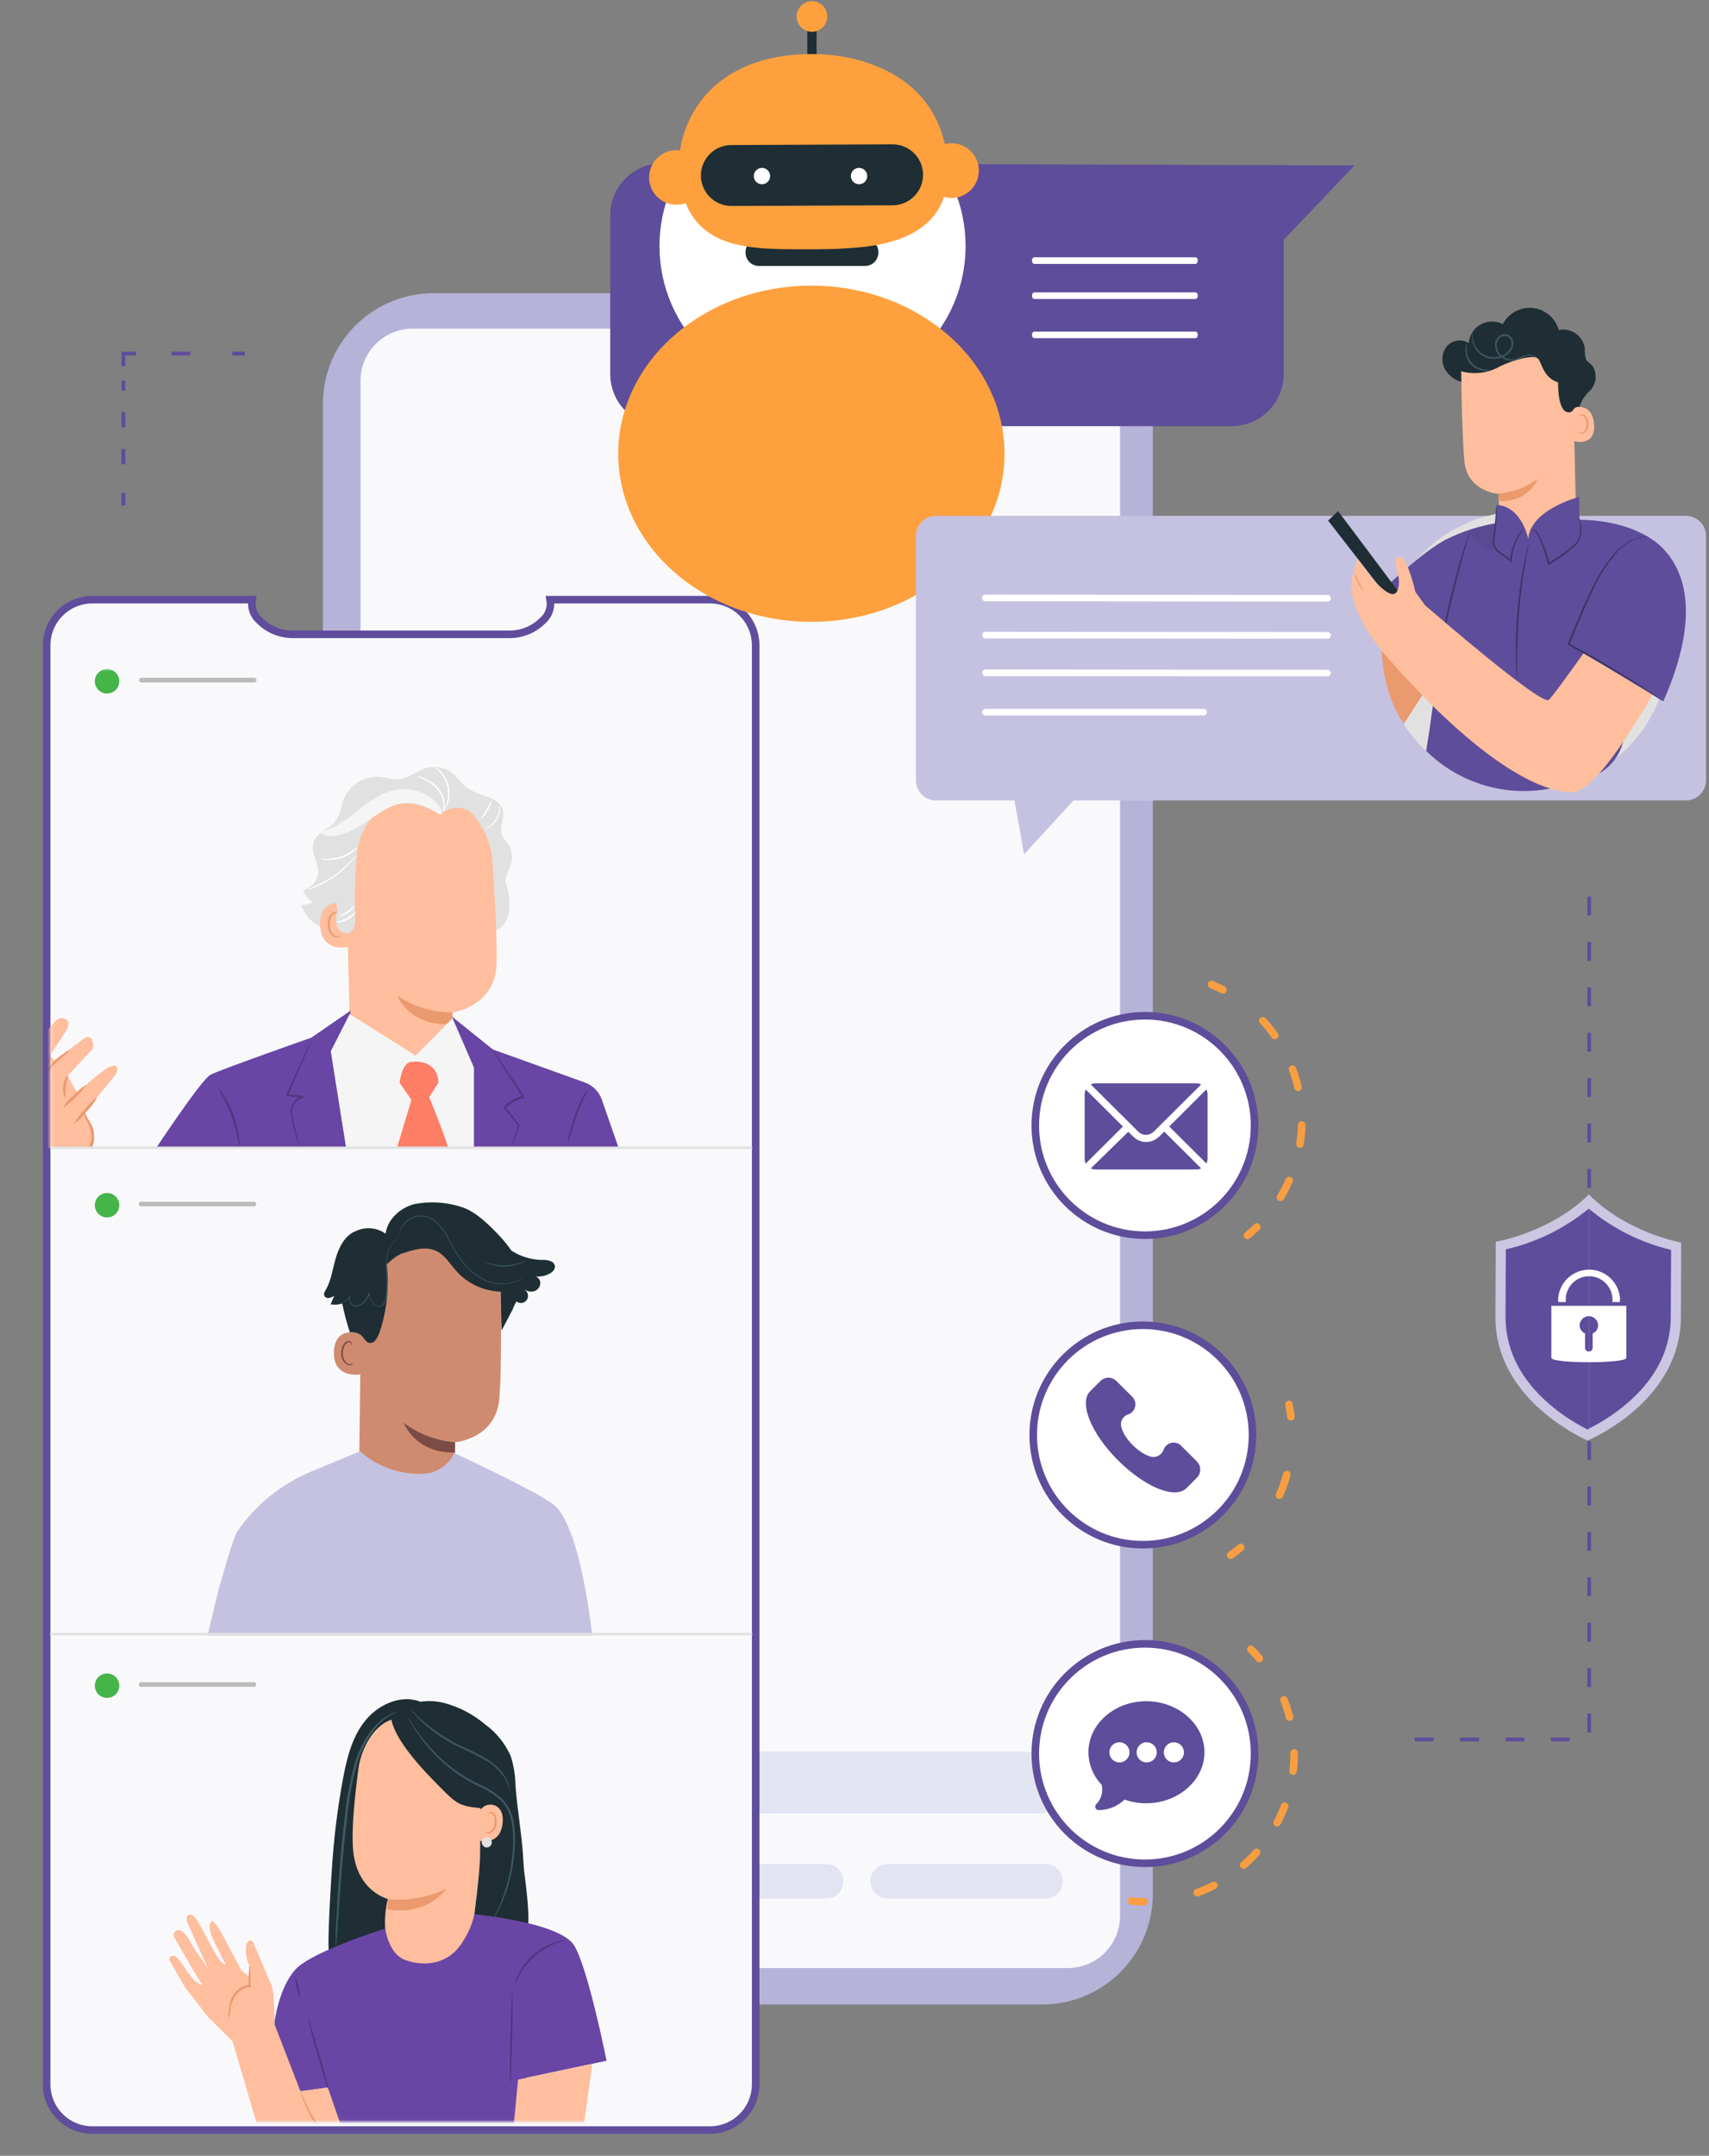 <svg width="452" height="570" viewBox="0 0 452 570" fill="none" xmlns="http://www.w3.org/2000/svg">
<rect x="0" y="0" width="452" height="570" fill="#808080" stroke="none"/>
<g clip-path="url(#clip0)">
<path d="M275.639 77.529H114.668C98.506 77.529 85.404 90.637 85.404 106.807V500.72C85.404 516.891 98.506 529.999 114.668 529.999H275.639C291.801 529.999 304.903 516.891 304.903 500.72V106.807C304.903 90.637 291.801 77.529 275.639 77.529Z" fill="#B6B3D9"/>
<path d="M153.589 86.897H109.153C107.342 86.895 105.548 87.251 103.874 87.943C102.199 88.636 100.678 89.651 99.397 90.932C98.115 92.213 97.098 93.735 96.405 95.409C95.711 97.083 95.354 98.878 95.354 100.69V506.557C95.354 510.219 96.808 513.731 99.396 516.32C101.984 518.909 105.494 520.364 109.153 520.364H282.433C286.092 520.364 289.602 518.909 292.19 516.32C294.778 513.731 296.232 510.219 296.232 506.557V100.69C296.232 98.878 295.875 97.083 295.181 95.409C294.488 93.735 293.471 92.213 292.19 90.932C290.908 89.651 289.387 88.636 287.712 87.943C286.038 87.251 284.244 86.895 282.433 86.897H153.589Z" fill="#F9F9FC"/>
<path d="M274.84 463.139H116.226C112.71 463.139 109.859 465.991 109.859 469.509V473.107C109.859 476.625 112.71 479.477 116.226 479.477H274.84C278.357 479.477 281.207 476.625 281.207 473.107V469.509C281.207 465.991 278.357 463.139 274.84 463.139Z" fill="#E3E4F2"/>
<path d="M218.59 492.871H114.295C111.845 492.871 109.859 494.858 109.859 497.309V497.535C109.859 499.986 111.845 501.973 114.295 501.973H218.59C221.04 501.973 223.026 499.986 223.026 497.535V497.309C223.026 494.858 221.04 492.871 218.59 492.871Z" fill="#E3E4F2"/>
<path d="M276.638 492.871H234.654C232.204 492.871 230.219 494.858 230.219 497.309V497.535C230.219 499.986 232.204 501.973 234.654 501.973H276.638C279.088 501.973 281.074 499.986 281.074 497.535V497.309C281.074 494.858 279.088 492.871 276.638 492.871Z" fill="#E3E4F2"/>
<path d="M187.754 158.555H145.504C145.685 159.568 145.599 160.61 145.256 161.58C144.913 162.55 144.323 163.413 143.546 164.086C142.38 165.256 140.992 166.18 139.464 166.805C137.936 167.43 136.299 167.742 134.648 167.724H77.545C75.895 167.742 74.257 167.43 72.729 166.805C71.201 166.18 69.813 165.256 68.647 164.086C67.87 163.413 67.28 162.55 66.937 161.58C66.594 160.61 66.508 159.568 66.689 158.555H24.439C22.849 158.554 21.275 158.865 19.806 159.473C18.337 160.08 17.002 160.971 15.878 162.095C14.753 163.219 13.861 164.553 13.253 166.022C12.644 167.491 12.331 169.066 12.331 170.656V551.109C12.334 554.319 13.611 557.397 15.882 559.666C18.152 561.935 21.23 563.21 24.439 563.21H187.754C190.963 563.21 194.041 561.935 196.311 559.666C198.582 557.397 199.859 554.319 199.862 551.109V170.656C199.862 169.066 199.549 167.491 198.94 166.022C198.332 164.553 197.44 163.219 196.315 162.095C195.191 160.971 193.856 160.08 192.387 159.473C190.918 158.865 189.344 158.554 187.754 158.555Z" fill="#F9F9FC"/>
<path d="M187.754 158.555H145.504C145.685 159.568 145.599 160.61 145.256 161.58C144.913 162.55 144.323 163.413 143.546 164.086C142.38 165.256 140.992 166.18 139.464 166.805C137.936 167.43 136.299 167.742 134.648 167.724H77.545C75.895 167.742 74.257 167.43 72.729 166.805C71.201 166.18 69.813 165.256 68.647 164.086C67.87 163.413 67.28 162.55 66.937 161.58C66.594 160.61 66.508 159.568 66.689 158.555H24.439C22.849 158.554 21.275 158.865 19.806 159.473C18.337 160.08 17.002 160.971 15.878 162.095C14.753 163.219 13.861 164.553 13.253 166.022C12.644 167.491 12.331 169.066 12.331 170.656V551.109C12.334 554.319 13.611 557.397 15.882 559.666C18.152 561.935 21.23 563.21 24.439 563.21H187.754C190.963 563.21 194.041 561.935 196.311 559.666C198.582 557.397 199.859 554.319 199.862 551.109V170.656C199.862 169.066 199.549 167.491 198.94 166.022C198.332 164.553 197.44 163.219 196.315 162.095C195.191 160.971 193.856 160.08 192.387 159.473C190.918 158.865 189.344 158.554 187.754 158.555Z" stroke="#604D9B" stroke-width="2" stroke-miterlimit="10"/>
<path d="M161.394 56.885V98.918C161.398 102.568 162.849 106.068 165.428 108.649C168.008 111.23 171.506 112.681 175.154 112.685H325.736C329.386 112.685 332.887 111.235 335.47 108.653C338.052 106.072 339.505 102.57 339.509 98.918V63.402L358.263 43.732L175.154 43.159C171.511 43.159 168.018 44.604 165.438 47.177C162.859 49.75 161.405 53.241 161.394 56.885Z" fill="#5E4D9A"/>
<path d="M316.172 69.772H273.548C273.215 69.772 272.936 69.373 272.936 68.893C272.936 68.413 273.215 68.027 273.548 68.027H316.172C316.518 68.027 316.798 68.413 316.798 68.893C316.798 69.373 316.518 69.772 316.172 69.772Z" fill="white"/>
<path d="M316.172 79.061H273.548C273.215 79.061 272.936 78.661 272.936 78.182C272.936 77.702 273.215 77.315 273.548 77.315H316.172C316.518 77.315 316.798 77.702 316.798 78.182C316.798 78.661 316.518 79.061 316.172 79.061Z" fill="white"/>
<path d="M316.172 89.416H273.548C273.215 89.416 272.936 89.016 272.936 88.537C272.936 88.057 273.215 87.67 273.548 87.67H316.172C316.518 87.67 316.798 88.057 316.798 88.537C316.798 89.016 316.518 89.416 316.172 89.416Z" fill="white"/>
<path d="M214.9 104.609C237.257 104.609 255.38 86.9 255.38 65.055C255.38 43.21 237.257 25.501 214.9 25.501C192.544 25.501 174.421 43.21 174.421 65.055C174.421 86.9 192.544 104.609 214.9 104.609Z" fill="white"/>
<path d="M228.793 63.109H200.701C198.759 63.109 197.185 64.684 197.185 66.627V66.8C197.185 68.744 198.759 70.319 200.701 70.319H228.793C230.735 70.319 232.31 68.744 232.31 66.8V66.627C232.31 64.684 230.735 63.109 228.793 63.109Z" fill="#1E2E34"/>
<path d="M215.966 4.604H213.515V17.012H215.966V4.604Z" fill="#1E2E34"/>
<path d="M185.894 48.597C186.814 44.723 184.421 40.836 180.549 39.915C176.677 38.995 172.792 41.389 171.872 45.263C170.952 49.136 173.345 53.023 177.216 53.944C181.088 54.865 184.973 52.471 185.894 48.597Z" fill="#FFA03E"/>
<path d="M258.71 46.696C259.586 42.794 257.134 38.921 253.234 38.045C249.334 37.169 245.462 39.622 244.586 43.524C243.711 47.426 246.163 51.3 250.063 52.176C253.963 53.052 257.835 50.599 258.71 46.696Z" fill="#FFA03E"/>
<path d="M216.166 14.32C216.166 14.32 245.47 13.973 250.118 39.374C254.767 64.775 229.965 65.241 222.839 65.721C219.616 65.948 212.689 65.961 206.589 65.868C193.082 65.628 183.532 63.016 180.282 50.475C179.903 48.999 179.658 47.491 179.549 45.971C178.71 32.231 188.034 13.653 216.166 14.32Z" fill="#FFA03E"/>
<path d="M193.522 54.46L236.146 54.287C238.281 54.262 240.32 53.393 241.817 51.87C243.314 50.347 244.149 48.294 244.138 46.157C244.117 44.022 243.252 41.983 241.731 40.484C240.211 38.986 238.16 38.151 236.026 38.161L193.402 38.348C191.273 38.358 189.234 39.21 187.73 40.718C186.225 42.225 185.377 44.267 185.37 46.397C185.372 47.463 185.585 48.519 185.996 49.502C186.408 50.486 187.009 51.378 187.767 52.128C188.525 52.877 189.424 53.469 190.412 53.87C191.399 54.27 192.456 54.47 193.522 54.46Z" fill="#1E2E34"/>
<path d="M217.613 7.223C219.194 5.641 219.194 3.076 217.613 1.494C216.032 -0.088 213.468 -0.088 211.886 1.494C210.305 3.076 210.305 5.641 211.886 7.223C213.468 8.805 216.032 8.805 217.613 7.223Z" fill="#FFA03E"/>
<path d="M229.326 46.957C229.246 47.378 229.043 47.765 228.743 48.07C228.442 48.375 228.058 48.583 227.639 48.669C227.22 48.755 226.785 48.714 226.389 48.552C225.993 48.39 225.654 48.114 225.415 47.758C225.176 47.403 225.049 46.985 225.048 46.557C225.048 46.128 225.175 45.71 225.412 45.354C225.65 44.998 225.989 44.721 226.384 44.558C226.78 44.395 227.215 44.353 227.634 44.438C227.911 44.492 228.174 44.601 228.408 44.757C228.643 44.913 228.845 45.113 229.002 45.347C229.159 45.581 229.268 45.843 229.324 46.12C229.38 46.396 229.38 46.681 229.326 46.957Z" fill="white"/>
<path d="M203.645 46.957C203.565 47.378 203.362 47.765 203.062 48.07C202.762 48.375 202.377 48.583 201.958 48.669C201.539 48.755 201.104 48.714 200.708 48.552C200.312 48.39 199.973 48.114 199.734 47.758C199.496 47.403 199.368 46.985 199.367 46.557C199.367 46.128 199.494 45.71 199.732 45.354C199.969 44.998 200.308 44.721 200.703 44.558C201.099 44.395 201.534 44.353 201.954 44.438C202.23 44.492 202.493 44.601 202.728 44.757C202.962 44.913 203.164 45.113 203.321 45.347C203.478 45.581 203.587 45.843 203.643 46.12C203.699 46.396 203.699 46.681 203.645 46.957Z" fill="white"/>
<path d="M214.594 164.419C242.806 164.419 265.676 144.521 265.676 119.974C265.676 95.428 242.806 75.529 214.594 75.529C186.382 75.529 163.512 95.428 163.512 119.974C163.512 144.521 186.382 164.419 214.594 164.419Z" fill="#FFA03E"/>
<path d="M247.561 136.393H445.882C447.295 136.393 448.65 136.955 449.649 137.954C450.648 138.954 451.21 140.31 451.21 141.724V206.319C451.21 207.732 450.648 209.088 449.649 210.088C448.65 211.088 447.295 211.649 445.882 211.649H283.938L270.831 225.896C270.831 225.896 269.499 217.899 268.287 211.649H247.561C246.148 211.649 244.793 211.088 243.794 210.088C242.794 209.088 242.233 207.732 242.233 206.319V141.777C242.226 141.072 242.359 140.374 242.623 139.721C242.888 139.068 243.279 138.474 243.775 137.973C244.27 137.472 244.86 137.075 245.51 136.804C246.16 136.533 246.857 136.393 247.561 136.393Z" fill="#C5C2E1"/>
<path d="M351.15 159.062L260.575 158.968C260.463 158.967 260.352 158.943 260.249 158.898C260.147 158.854 260.054 158.79 259.976 158.709C259.898 158.629 259.836 158.534 259.795 158.43C259.754 158.325 259.734 158.214 259.735 158.102C259.732 157.875 259.818 157.655 259.975 157.49C260.132 157.326 260.347 157.23 260.575 157.223L351.15 157.316C351.262 157.318 351.373 157.341 351.475 157.386C351.578 157.43 351.671 157.495 351.749 157.575C351.827 157.656 351.888 157.751 351.93 157.855C351.971 157.959 351.991 158.07 351.989 158.182C351.993 158.41 351.907 158.629 351.75 158.794C351.593 158.959 351.378 159.055 351.15 159.062Z" fill="white"/>
<path d="M351.137 168.884L260.561 168.804C260.348 168.777 260.153 168.674 260.011 168.513C259.869 168.352 259.79 168.145 259.79 167.931C259.79 167.716 259.869 167.509 260.011 167.348C260.153 167.188 260.348 167.084 260.561 167.058L351.137 167.138C351.364 167.145 351.58 167.241 351.737 167.406C351.894 167.57 351.98 167.79 351.976 168.017C351.976 168.243 351.889 168.459 351.732 168.621C351.575 168.782 351.362 168.877 351.137 168.884Z" fill="white"/>
<path d="M351.137 178.852L260.561 178.772C260.348 178.746 260.153 178.642 260.011 178.482C259.869 178.321 259.79 178.114 259.79 177.899C259.79 177.685 259.869 177.477 260.011 177.317C260.153 177.156 260.348 177.053 260.561 177.026L351.137 177.106C351.364 177.113 351.58 177.209 351.737 177.374C351.894 177.538 351.98 177.758 351.976 177.986C351.978 178.098 351.957 178.209 351.916 178.313C351.875 178.417 351.814 178.512 351.736 178.593C351.658 178.673 351.565 178.738 351.462 178.782C351.359 178.826 351.249 178.85 351.137 178.852Z" fill="white"/>
<path d="M318.463 189.18H260.548C260.335 189.154 260.139 189.051 259.997 188.89C259.855 188.729 259.777 188.522 259.777 188.307C259.777 188.093 259.855 187.886 259.997 187.725C260.139 187.564 260.335 187.461 260.548 187.434H318.463C318.676 187.461 318.872 187.564 319.014 187.725C319.156 187.886 319.234 188.093 319.234 188.307C319.234 188.522 319.156 188.729 319.014 188.89C318.872 189.051 318.676 189.154 318.463 189.18Z" fill="white"/>
<path d="M417.63 108.607C417.523 107.007 418.962 104.782 420.294 103.516C421.052 102.833 421.594 101.942 421.852 100.955C422.11 99.967 422.073 98.925 421.746 97.959C421.213 95.973 419.948 96.12 419.455 94.96C419.216 94.052 419.117 93.113 419.162 92.175C419.061 91.385 418.798 90.625 418.389 89.942C417.981 89.259 417.435 88.668 416.787 88.206C416.139 87.744 415.402 87.421 414.624 87.258C413.845 87.095 413.041 87.094 412.262 87.257C411.834 85.709 410.949 84.325 409.723 83.287C408.497 82.249 406.987 81.604 405.39 81.437C403.792 81.27 402.182 81.589 400.768 82.351C399.354 83.114 398.203 84.284 397.464 85.711C396.558 85.238 395.549 84.998 394.528 85.011C393.506 85.025 392.504 85.292 391.612 85.789C390.719 86.285 389.964 86.996 389.413 87.857C388.863 88.719 388.535 89.703 388.459 90.722C387.545 90.139 386.45 89.906 385.378 90.068C384.305 90.23 383.327 90.775 382.625 91.602C381.962 92.464 381.567 93.504 381.492 94.589C381.416 95.675 381.662 96.759 382.199 97.705C382.758 98.638 383.52 99.433 384.429 100.031C385.338 100.628 386.369 101.013 387.447 101.157C389.609 101.432 391.803 101.036 393.734 100.024C395.652 99.004 397.397 97.686 398.902 96.12" fill="#1E2E34"/>
<path d="M403.378 208.917C424.241 208.917 441.153 192.396 441.153 172.015C441.153 151.635 424.241 135.114 403.378 135.114C382.515 135.114 365.602 151.635 365.602 172.015C365.602 192.396 382.515 208.917 403.378 208.917Z" fill="#E1E1E1"/>
<path d="M365.443 172.042L369.625 161.381L384.61 170.789L371.29 191.393C371.29 191.393 365.829 184.276 365.443 172.042Z" fill="#EB996E"/>
<path d="M406.814 148.827C404.232 148.841 401.744 147.861 399.864 146.089C397.985 144.318 396.858 141.891 396.718 139.312C396.491 134.874 396.305 130.596 396.305 130.596C396.305 130.596 388.06 129.996 387.301 121.933C386.541 113.871 386.435 95.28 386.435 95.28C390.907 92.936 395.919 91.818 400.962 92.038C406.006 92.258 410.901 93.809 415.153 96.533L415.938 97.039L416.884 138.752C416.888 140.076 416.63 141.388 416.125 142.612C415.62 143.835 414.878 144.948 413.943 145.884C413.007 146.82 411.895 147.562 410.672 148.067C409.449 148.572 408.138 148.83 406.814 148.827Z" fill="#FFBE9D"/>
<path d="M396.292 130.476C400.048 130.244 403.652 128.909 406.654 126.638C406.654 126.638 404.616 132.648 396.438 132.568L396.292 130.476Z" fill="#EB996E"/>
<path d="M416.138 108.82C416.131 108.505 416.246 108.199 416.46 107.968C416.674 107.737 416.969 107.598 417.284 107.581C418.802 107.501 421.28 108.06 421.613 112.218C422.066 118.149 416.285 116.776 416.285 116.603C416.285 116.429 416.165 111.139 416.138 108.82Z" fill="#FFBE9D"/>
<path d="M417.523 114.244C417.523 114.244 417.63 114.244 417.817 114.377C418.069 114.475 418.35 114.475 418.602 114.377C418.967 114.105 419.253 113.74 419.431 113.321C419.609 112.902 419.672 112.443 419.615 111.992C419.593 111.479 419.457 110.978 419.215 110.526C419.143 110.346 419.029 110.186 418.884 110.058C418.738 109.931 418.564 109.84 418.376 109.793C418.253 109.771 418.127 109.793 418.018 109.853C417.908 109.914 417.823 110.01 417.777 110.126C417.71 110.299 417.777 110.419 417.777 110.432C417.777 110.446 417.643 110.339 417.67 110.086C417.692 109.935 417.768 109.798 417.883 109.699C417.959 109.631 418.047 109.578 418.143 109.543C418.239 109.509 418.341 109.494 418.443 109.499C418.692 109.527 418.929 109.619 419.133 109.767C419.336 109.914 419.497 110.111 419.601 110.339C419.9 110.831 420.069 111.39 420.094 111.965C420.163 112.491 420.073 113.026 419.835 113.501C419.598 113.976 419.224 114.369 418.762 114.63C418.607 114.689 418.44 114.713 418.274 114.699C418.108 114.685 417.947 114.634 417.803 114.55C417.55 114.364 417.51 114.257 417.523 114.244Z" fill="#EB996E"/>
<path d="M385.289 97.785C387.112 98.474 389.063 98.758 391.006 98.618C392.95 98.478 394.84 97.916 396.545 96.972C400.727 94.893 405.589 93.867 406.668 94.707C407.747 95.546 408 99.851 412.102 101.117C412.102 101.117 411.823 109.326 415.086 109.033C418.349 108.74 416.311 96.013 416.311 96.013L408.319 92.108L399.582 90.456L391.35 91.615L384.983 93.361L385.289 97.785Z" fill="#1E2E34"/>
<path d="M440.101 145.309C431.536 136.513 416.471 137.472 416.471 137.472L403.99 146.415L396.918 138.165C391.899 138.844 387.029 140.353 382.505 142.63L382.026 142.776V142.87C376.551 145.842 368.799 152.985 361.407 159.915L370.251 168.111L380.041 176.8C380.024 176.856 380.024 176.917 380.041 176.973C380.148 177.506 378.709 189.46 377.191 198.536C381.449 202.742 386.669 205.846 392.397 207.578C398.126 209.311 404.19 209.619 410.064 208.477C414.06 207.784 416.005 206.798 419.708 205.812C422.388 205.117 424.785 203.604 426.566 201.483C428.347 199.363 429.423 196.739 429.645 193.978C430.324 186.368 430.83 176.946 430.83 176.946" fill="#5E4D9A"/>
<path d="M389.085 139.685C388.878 140.116 388.7 140.562 388.553 141.017C388.233 141.937 387.793 143.269 387.221 144.922C386.195 148.227 384.876 152.825 383.638 157.956C382.399 163.086 381.48 167.777 380.88 171.189C380.587 172.895 380.374 174.281 380.241 175.187C380.142 175.679 380.089 176.178 380.081 176.68C380.226 176.199 380.337 175.71 380.414 175.214L381.2 171.216C381.866 167.817 382.852 163.153 384.09 158.022C385.329 152.891 386.581 148.294 387.54 144.975C387.993 143.363 388.38 142.043 388.659 140.977C388.831 140.557 388.973 140.125 389.085 139.685Z" fill="#3D3468"/>
<path d="M381.053 171.176C381.133 171.069 377.39 167.897 372.715 164.086C368.04 160.275 364.164 157.249 364.084 157.343C364.004 157.436 367.747 160.621 372.422 164.433C377.097 168.244 380.974 171.269 381.053 171.176Z" fill="#3D3468"/>
<path opacity="0.2" d="M428.805 157.396L436.464 182.597L433.614 184.089L430.803 177C430.803 177 427.913 161.98 428.805 157.396Z" fill="black"/>
<g opacity="0.2">
<path opacity="0.2" d="M389.911 139.685C385.795 141.87 396.132 147.108 400.807 146.961L397.41 138.005C394.869 138.359 392.361 138.92 389.911 139.685Z" fill="black"/>
</g>
<path d="M417.71 138.032V131.369C417.71 131.369 404.683 134.727 404.204 142.523C404.204 142.523 402.552 133.901 395.839 133.488L394.893 145.615L402.698 152.425H410.624L416.884 147.001L417.71 138.579" fill="#5E4D9A"/>
<path d="M401.273 179.932C401.31 179.453 401.31 178.971 401.273 178.492C401.273 177.573 401.273 176.24 401.273 174.588C401.273 171.296 401.366 166.738 401.779 161.727C402.192 156.716 402.845 152.199 403.391 148.96C403.671 147.388 403.911 146.095 404.084 145.109C404.186 144.643 404.258 144.171 404.297 143.696C404.129 144.128 404 144.574 403.911 145.029C403.684 145.935 403.404 147.241 403.085 148.854C402.266 153.083 401.679 157.354 401.326 161.647C400.959 165.937 400.834 170.244 400.954 174.548C400.954 176.2 401.06 177.546 401.127 178.466C401.142 178.957 401.191 179.447 401.273 179.932Z" fill="#3D3468"/>
<path d="M404.803 140.271C405.056 140.204 405.322 140.204 405.576 140.271C406.082 140.431 406.521 141.057 406.908 141.937C407.978 144.249 408.808 146.665 409.385 149.147L409.465 149.453L409.718 149.293C410.504 148.827 411.303 148.307 412.102 147.761C413.573 146.777 414.984 145.704 416.325 144.549C416.942 144.041 417.434 143.398 417.763 142.67C418.029 142.031 418.178 141.349 418.203 140.658C418.233 139.677 418.139 138.696 417.923 137.739C417.869 137.382 417.77 137.033 417.63 136.699C417.641 137.057 417.681 137.414 417.75 137.766C417.894 138.713 417.939 139.674 417.883 140.631C417.837 141.278 417.684 141.913 417.43 142.51C417.118 143.178 416.663 143.769 416.098 144.242C414.86 145.269 413.434 146.335 411.889 147.388C411.09 147.93 410.304 148.436 409.532 148.907L409.865 149.053C409.265 146.545 408.371 144.116 407.201 141.817C407.017 141.413 406.784 141.032 406.508 140.684C406.29 140.424 406.004 140.231 405.682 140.124C405.069 140.031 404.79 140.258 404.803 140.271Z" fill="#3D3468"/>
<path d="M395.825 133.474C395.736 133.814 395.691 134.163 395.692 134.514L395.492 137.366C395.399 138.552 395.253 140.031 395 141.55C394.793 142.387 394.743 143.255 394.853 144.109C395.167 145.005 395.766 145.773 396.558 146.295C397.582 146.927 398.541 147.659 399.422 148.48L399.781 148.867V148.347C399.943 146.064 400.602 143.844 401.713 141.844C402.539 140.364 403.218 139.591 403.165 139.551C402.97 139.702 402.796 139.877 402.645 140.071C402.208 140.583 401.816 141.131 401.473 141.71C400.247 143.732 399.517 146.016 399.342 148.374L399.728 148.24C398.834 147.393 397.857 146.639 396.811 145.988C396.1 145.526 395.554 144.849 395.253 144.056C395.158 143.255 395.203 142.443 395.386 141.657C395.612 140.071 395.732 138.645 395.785 137.432C395.839 136.22 395.852 135.247 395.852 134.58C395.877 134.212 395.868 133.841 395.825 133.474Z" fill="#3D3468"/>
<path d="M353.894 135.154C354.427 135.78 373.608 161.434 373.608 161.434L370.944 162.967L351.257 137.646L353.894 135.154Z" fill="#1E2E34"/>
<path d="M430.963 155.437C430.963 155.437 410.784 184.503 409.558 185.076C407.161 186.208 379.562 162.327 376.924 160.048C376.565 159.568 375.806 158.542 374.34 156.503C374.34 156.503 372.169 146.535 369.838 147.294C367.507 148.054 371.17 152.358 369.598 156.157C368.027 159.955 361.154 150.906 360.874 150.093L359.089 147.761C359.089 147.761 357.211 153.091 357.344 155.29C357.744 162.407 364.47 170.869 364.47 170.869C364.47 170.869 394.693 208.318 415.379 209.517C421.346 209.85 431.936 192.925 439.022 180.198C441.097 176.494 441.739 172.157 440.828 168.01C439.917 163.863 437.516 160.195 434.08 157.702L430.963 155.437Z" fill="#FFBE9D"/>
<path d="M360.741 156.556C360.741 156.556 360.155 155.37 359.409 153.891C359.019 152.976 358.575 152.086 358.077 151.226C358.311 152.183 358.669 153.106 359.142 153.971C359.544 154.907 360.082 155.779 360.741 156.556Z" fill="#EB996E"/>
<path d="M434.373 141.257C434.373 141.257 456.031 148.96 439.928 185.409L414.926 170.336L418.483 161.807L434.373 141.257Z" fill="#5E4D9A"/>
<path d="M436.038 141.884C435.144 141.804 434.243 141.881 433.374 142.11C432.374 142.367 431.418 142.771 430.537 143.31C429.372 144.023 428.31 144.893 427.38 145.895C425.018 148.538 423.036 151.499 421.493 154.691C419.655 158.236 417.95 162.274 416.165 166.511L414.633 170.216L414.553 170.403L414.74 170.51C421.972 174.508 428.273 178.146 432.722 180.918C434.946 182.25 436.718 183.423 437.943 184.209L439.342 185.116L439.848 185.409C439.71 185.273 439.558 185.152 439.395 185.049C439.089 184.822 438.636 184.489 438.063 184.076C436.877 183.25 435.119 182.077 432.908 180.651C428.499 177.826 422.252 174.068 414.979 170.11L415.086 170.39C415.566 169.203 416.085 167.951 416.618 166.685C418.376 162.447 420.068 158.422 421.866 154.891C423.368 151.718 425.3 148.767 427.607 146.122C428.504 145.1 429.534 144.203 430.67 143.456C431.522 142.915 432.446 142.498 433.414 142.217C434.279 142.036 435.156 141.924 436.038 141.884Z" fill="#3D3468"/>
<path d="M389.432 87.857C389.385 87.978 389.349 88.103 389.325 88.23C389.279 88.606 389.279 88.987 389.325 89.363C389.365 90.244 389.606 91.105 390.03 91.878C390.454 92.652 391.05 93.318 391.772 93.825C392.494 94.332 393.322 94.667 394.193 94.803C395.064 94.94 395.955 94.875 396.798 94.614C398.03 94.299 399.097 93.527 399.781 92.454C400.153 91.868 400.313 91.172 400.234 90.482C400.195 90.124 400.079 89.778 399.896 89.467C399.712 89.157 399.464 88.89 399.169 88.683C398.856 88.49 398.5 88.376 398.133 88.353C397.766 88.33 397.399 88.397 397.064 88.55C396.418 88.823 395.906 89.34 395.639 89.989C395.42 90.593 395.358 91.242 395.459 91.875C395.559 92.509 395.818 93.107 396.212 93.614C396.864 94.463 397.796 95.053 398.842 95.28C399.888 95.507 400.981 95.356 401.926 94.853C402.612 94.498 403.336 94.221 404.084 94.027C404.644 93.909 405.228 93.974 405.749 94.214C406.19 94.447 406.609 94.719 407.001 95.027C406.925 94.913 406.836 94.811 406.734 94.72C406.631 94.601 406.515 94.493 406.388 94.4C406.218 94.261 406.029 94.144 405.829 94.054C405.279 93.77 404.652 93.676 404.044 93.787C403.268 93.949 402.516 94.208 401.806 94.56C401.4 94.746 400.976 94.889 400.541 94.987C400.078 95.066 399.605 95.066 399.142 94.987C398.108 94.802 397.182 94.236 396.545 93.401C396.202 92.949 395.977 92.418 395.891 91.857C395.805 91.296 395.86 90.723 396.052 90.189C396.155 89.918 396.314 89.672 396.518 89.467C396.722 89.262 396.967 89.102 397.237 88.998C397.507 88.893 397.796 88.847 398.085 88.862C398.375 88.876 398.657 88.952 398.916 89.083C399.156 89.257 399.358 89.48 399.507 89.737C399.656 89.994 399.75 90.28 399.781 90.576C399.853 91.161 399.722 91.754 399.408 92.255C398.789 93.216 397.843 93.921 396.744 94.24C395.794 94.524 394.785 94.55 393.821 94.316C392.856 94.082 391.972 93.596 391.257 92.908C390.296 91.948 389.694 90.687 389.552 89.336C389.483 88.846 389.443 88.352 389.432 87.857Z" fill="#3E5963"/>
<path d="M388.007 90.802C387.698 91.276 387.549 91.836 387.58 92.401C387.506 93.781 387.97 95.136 388.874 96.18C389.779 97.224 391.053 97.876 392.429 97.999C392.986 98.096 393.559 98.031 394.08 97.812C394.08 97.732 393.441 97.812 392.469 97.679C391.197 97.481 390.037 96.836 389.199 95.858C388.362 94.881 387.901 93.636 387.9 92.348C387.833 91.415 388.073 90.815 388.007 90.802Z" fill="#3E5963"/>
<path d="M302.812 326.593C318.827 326.593 331.81 313.603 331.81 297.58C331.81 281.557 318.827 268.568 302.812 268.568C286.797 268.568 273.815 281.557 273.815 297.58C273.815 313.603 286.797 326.593 302.812 326.593Z" fill="white" stroke="#5E4D9A" stroke-width="2" stroke-miterlimit="10"/>
<path d="M320.421 260.305C321.447 260.732 322.459 261.212 323.431 261.731" stroke="#F89E41" stroke-width="2" stroke-linecap="round" stroke-linejoin="round"/>
<path d="M334.007 269.887C340.115 276.545 343.731 285.113 344.24 294.135C344.75 303.158 342.123 312.079 336.805 319.383" stroke="#F89E41" stroke-width="2" stroke-linecap="round" stroke-linejoin="round" stroke-dasharray="5.03 10.07"/>
<path d="M332.409 324.434C331.61 325.207 330.784 325.94 329.918 326.646" stroke="#F89E41" stroke-width="2" stroke-linecap="round" stroke-linejoin="round"/>
<path d="M319.036 288.078L309.246 297.86L319.089 307.642C319.275 307.26 319.375 306.841 319.382 306.416V289.291C319.375 288.87 319.275 288.456 319.089 288.078H319.036Z" fill="#5E4D9A"/>
<path d="M305.116 299.246L317.69 286.732C317.311 286.538 316.891 286.437 316.465 286.439H289.719C289.293 286.437 288.872 286.538 288.493 286.732L301.081 299.246C301.614 299.77 302.331 300.064 303.079 300.064C303.826 300.064 304.543 299.77 305.076 299.246H305.116Z" fill="#5E4D9A"/>
<path d="M287.161 288.078C286.969 288.454 286.869 288.869 286.868 289.291V306.416C286.866 306.842 286.967 307.263 287.161 307.642L296.991 297.86L287.161 288.078Z" fill="#5E4D9A"/>
<path d="M306.462 300.592C305.574 301.468 304.378 301.959 303.132 301.959C301.885 301.959 300.689 301.468 299.802 300.592L298.403 299.259L288.493 308.935C288.876 309.116 289.295 309.212 289.719 309.215H316.465C316.889 309.212 317.307 309.116 317.69 308.935L307.914 299.206L306.582 300.539L306.462 300.592Z" fill="#5E4D9A"/>
<path d="M302.812 492.671C318.827 492.671 331.81 479.682 331.81 463.659C331.81 447.636 318.827 434.646 302.812 434.646C286.797 434.646 273.815 447.636 273.815 463.659C273.815 479.682 286.797 492.671 302.812 492.671Z" fill="white" stroke="#5E4D9A" stroke-width="2" stroke-miterlimit="10"/>
<path d="M330.824 436.072C331.623 436.872 332.369 437.685 333.075 438.524" stroke="#F89E41" stroke-width="2" stroke-linecap="round" stroke-linejoin="round"/>
<path d="M339.589 449.452C341.731 454.927 342.612 460.814 342.167 466.677C341.722 472.539 339.963 478.226 337.019 483.315C334.076 488.403 330.024 492.763 325.165 496.069C320.306 499.376 314.764 501.544 308.953 502.413" stroke="#F89E41" stroke-width="2" stroke-linecap="round" stroke-linejoin="round" stroke-dasharray="4.79 9.58"/>
<path d="M302.586 502.826C301.48 502.826 300.361 502.746 299.256 502.639" stroke="#F89E41" stroke-width="2" stroke-linecap="round" stroke-linejoin="round"/>
<path d="M310.471 466.004C309.944 466.004 309.429 465.848 308.991 465.555C308.553 465.262 308.212 464.846 308.01 464.359C307.808 463.872 307.756 463.336 307.858 462.819C307.961 462.302 308.215 461.827 308.587 461.454C308.96 461.081 309.435 460.827 309.951 460.725C310.468 460.622 311.004 460.674 311.491 460.876C311.977 461.078 312.393 461.42 312.686 461.858C312.979 462.296 313.135 462.812 313.135 463.339C313.135 464.046 312.854 464.724 312.355 465.223C311.855 465.723 311.178 466.004 310.471 466.004ZM303.278 466.004C302.751 466.004 302.236 465.848 301.798 465.555C301.36 465.262 301.019 464.846 300.817 464.359C300.616 463.872 300.563 463.336 300.666 462.819C300.768 462.302 301.022 461.827 301.395 461.454C301.767 461.081 302.242 460.827 302.759 460.725C303.275 460.622 303.811 460.674 304.298 460.876C304.785 461.078 305.201 461.42 305.493 461.858C305.786 462.296 305.942 462.812 305.942 463.339C305.942 464.046 305.662 464.724 305.162 465.223C304.662 465.723 303.985 466.004 303.278 466.004ZM296.072 466.004C295.545 466.004 295.03 465.848 294.592 465.555C294.154 465.262 293.813 464.846 293.611 464.359C293.409 463.872 293.357 463.336 293.459 462.819C293.562 462.302 293.816 461.827 294.189 461.454C294.561 461.081 295.036 460.827 295.553 460.725C296.069 460.622 296.605 460.674 297.092 460.876C297.579 461.078 297.995 461.42 298.287 461.858C298.58 462.296 298.736 462.812 298.736 463.339C298.736 464.046 298.456 464.724 297.956 465.223C297.456 465.723 296.779 466.004 296.072 466.004ZM303.158 449.812C294.727 449.812 287.867 455.862 287.867 463.312C287.893 466.52 289.147 469.596 291.37 471.908C291.594 472.82 291.578 473.774 291.323 474.678C291.069 475.582 290.585 476.404 289.918 477.065C289.797 477.193 289.715 477.353 289.682 477.526C289.65 477.699 289.669 477.878 289.737 478.041C289.805 478.203 289.919 478.343 290.064 478.442C290.21 478.541 290.382 478.595 290.558 478.598C293.121 478.598 295.584 477.604 297.431 475.826C299.269 476.48 301.207 476.809 303.158 476.799C311.577 476.799 318.556 470.748 318.556 463.312C318.556 455.876 311.577 449.812 303.158 449.812Z" fill="#5E4D9A"/>
<path d="M302.266 408.432C318.281 408.432 331.264 395.443 331.264 379.42C331.264 363.397 318.281 350.408 302.266 350.408C286.251 350.408 273.269 363.397 273.269 379.42C273.269 395.443 286.251 408.432 302.266 408.432Z" fill="white" stroke="#5E4D9A" stroke-width="2" stroke-miterlimit="10"/>
<path d="M340.881 371.331C341.12 372.423 341.294 373.516 341.44 374.622" stroke="#F89E41" stroke-width="2" stroke-linecap="round" stroke-linejoin="round"/>
<path d="M340.335 389.895C338.972 394.859 336.635 399.503 333.461 403.555" stroke="#F89E41" stroke-width="2" stroke-linecap="round" stroke-linejoin="round" stroke-dasharray="5.78 11.56"/>
<path d="M328.16 409.139C327.308 409.872 326.442 410.565 325.496 411.204" stroke="#F89E41" stroke-width="2" stroke-linecap="round" stroke-linejoin="round"/>
<path d="M296.565 377.314C297.311 380.486 301.4 384.418 304.411 385.164C305.091 385.317 305.804 385.217 306.416 384.884C307.029 384.551 307.499 384.006 307.741 383.351C307.895 382.893 308.164 382.483 308.523 382.16C308.882 381.836 309.318 381.611 309.789 381.505C310.26 381.399 310.75 381.416 311.213 381.556C311.675 381.695 312.094 381.95 312.429 382.299L316.652 386.523C317.167 387.08 317.453 387.81 317.453 388.569C317.453 389.327 317.167 390.058 316.652 390.614L313.788 393.48C310.764 396.505 302.759 393.187 295.646 386.07C288.533 378.954 285.376 370.957 288.254 367.932L291.117 365.067C291.672 364.553 292.399 364.267 293.155 364.267C293.911 364.267 294.639 364.553 295.193 365.067L299.429 369.292C299.777 369.627 300.033 370.046 300.172 370.509C300.311 370.971 300.328 371.462 300.222 371.933C300.117 372.405 299.891 372.841 299.568 373.2C299.245 373.559 298.834 373.829 298.377 373.983C297.704 374.198 297.141 374.665 296.803 375.285C296.466 375.906 296.381 376.633 296.565 377.314Z" fill="#5E4D9A"/>
<path d="M32.63 133.661V130.329" stroke="#5E4D9A" stroke-miterlimit="10"/>
<path d="M32.63 122.76V100.597" stroke="#5E4D9A" stroke-miterlimit="10" stroke-dasharray="4.06 5.68"/>
<path d="M32.63 96.812V93.481H35.96" stroke="#5E4D9A" stroke-miterlimit="10"/>
<path d="M45.338 93.481H56.739" stroke="#5E4D9A" stroke-miterlimit="10" stroke-dasharray="5.03 7.04"/>
<path d="M61.428 93.481H64.758" stroke="#5E4D9A" stroke-miterlimit="10"/>
<path d="M420.307 237.063V459.927H367.827" stroke="#5E4D9A" stroke-miterlimit="10" stroke-dasharray="5 7"/>
<path d="M420.227 315.811C414.513 321.595 405.376 326.339 395.599 328.352C395.599 328.965 395.599 332.35 395.506 348.102C395.412 369.078 416.565 379.327 419.855 380.899C423.038 379.567 444.456 369.292 444.563 348.315C444.643 332.59 444.656 329.178 444.656 328.565C434.906 326.459 425.902 321.648 420.227 315.811Z" fill="#CBC6E2"/>
<path d="M420.174 319.596C413.802 324.828 406.3 328.506 398.263 330.338L398.183 348.115C398.183 356.245 401.566 363.601 408.359 369.985C411.8 373.191 415.685 375.884 419.894 377.981L420.227 377.821V319.596H420.174Z" fill="#5E4D9A"/>
<path d="M420.228 319.596V377.728C424.328 375.697 428.125 373.105 431.51 370.025C438.356 363.708 441.859 356.378 441.886 348.249L441.979 330.471C433.985 328.58 426.539 324.857 420.228 319.596Z" fill="#5E4D9A"/>
<path d="M410.304 345.263V359.03C410.304 360.563 430.137 360.563 430.137 359.03V345.263H410.304ZM421.226 352.566V356.471C421.198 356.718 421.08 356.946 420.894 357.111C420.709 357.277 420.469 357.368 420.221 357.368C419.972 357.368 419.733 357.277 419.547 357.111C419.362 356.946 419.244 356.718 419.215 356.471V352.566C418.796 352.395 418.436 352.104 418.181 351.729C417.925 351.355 417.784 350.914 417.777 350.461C417.777 349.811 418.035 349.187 418.494 348.727C418.954 348.267 419.577 348.009 420.227 348.009C420.877 348.009 421.501 348.267 421.96 348.727C422.42 349.187 422.678 349.811 422.678 350.461C422.669 350.916 422.527 351.358 422.269 351.732C422.011 352.106 421.648 352.397 421.226 352.566Z" fill="white"/>
<path d="M428.406 344.277H426.461V343.344C426.387 341.756 425.705 340.257 424.555 339.159C423.405 338.061 421.877 337.448 420.287 337.448C418.698 337.448 417.17 338.061 416.02 339.159C414.87 340.257 414.187 341.756 414.114 343.344V344.277H412.102V343.344C412.247 341.271 413.172 339.33 414.691 337.913C416.211 336.496 418.21 335.708 420.287 335.708C422.364 335.708 424.364 336.496 425.883 337.913C427.402 339.33 428.328 341.271 428.473 343.344L428.406 344.277Z" fill="white"/>
<mask id="mask0" style="mask-type:alpha" maskUnits="userSpaceOnUse" x="13" y="176" width="187" height="385">
<rect x="13.223" y="176.68" width="185.787" height="384.311" fill="#C4C4C4"/>
</mask>
<g mask="url(#mask0)">
<path d="M95.514 344.77L94.994 387.243C94.901 394.466 96.246 405.101 107.662 404.714C117.545 403.648 120.169 394.279 120.249 387.536C120.249 384.338 120.249 381.672 120.342 381.352C120.342 381.352 131.171 380.46 132.077 369.771C132.517 364.601 132.57 353.886 132.49 344.184C132.446 339.164 130.516 334.344 127.083 330.682C123.651 327.02 118.966 324.785 113.962 324.42L112.923 324.341C101.747 324.181 95.367 333.576 95.514 344.77Z" fill="#CF8B6F"/>
<path d="M120.342 381.352C115.426 380.959 110.723 379.175 106.782 376.208C106.782 376.208 109.62 384.204 120.355 384.084L120.342 381.352Z" fill="#7B4B45"/>
<path d="M95.807 352.753C95.634 352.66 88.614 350.088 88.321 357.378C88.028 364.667 95.434 363.495 95.46 363.295C95.487 363.095 95.807 352.753 95.807 352.753Z" fill="#CF8B6F"/>
<path d="M93.343 360.416C93.343 360.416 93.209 360.509 92.983 360.589C92.831 360.652 92.668 360.685 92.503 360.685C92.339 360.685 92.176 360.652 92.024 360.589C91.568 360.267 91.205 359.829 90.971 359.322C90.737 358.814 90.641 358.254 90.692 357.697C90.705 357.064 90.855 356.441 91.132 355.872C91.209 355.646 91.34 355.443 91.514 355.28C91.689 355.118 91.9 355 92.13 354.939C92.277 354.905 92.431 354.924 92.565 354.992C92.699 355.06 92.804 355.173 92.863 355.312C92.956 355.525 92.863 355.672 92.943 355.685C93.023 355.698 93.103 355.565 93.063 355.259C93.027 355.078 92.933 354.915 92.796 354.792C92.699 354.712 92.586 354.651 92.465 354.615C92.344 354.578 92.216 354.566 92.091 354.579C91.795 354.631 91.518 354.758 91.285 354.947C91.052 355.136 90.871 355.38 90.758 355.658C90.419 356.28 90.236 356.976 90.226 357.684C90.164 358.334 90.295 358.989 90.603 359.565C90.911 360.141 91.382 360.613 91.957 360.922C92.151 360.99 92.357 361.012 92.561 360.986C92.764 360.961 92.959 360.889 93.129 360.776C93.316 360.603 93.356 360.429 93.343 360.416Z" fill="#7B4B45"/>
<path d="M146.742 334.589C146.607 334.162 146.317 333.801 145.93 333.576C145.094 333.203 144.177 333.051 143.266 333.136C140.428 333.065 137.664 332.217 135.274 330.684C134.153 329.073 132.901 327.558 131.531 326.153C128.294 322.808 125.63 320.542 122.873 319.423C118.61 317.873 114.005 317.513 109.553 318.383C105.837 319.356 102.493 322.381 101.974 326.193C100.862 325.396 99.558 324.909 98.197 324.78C96.835 324.651 95.463 324.886 94.222 325.46C91.398 326.473 89.786 329.458 88.894 332.35C88.001 335.242 87.695 338.32 86.23 340.906C85.91 341.452 85.524 342.092 85.804 342.665C85.932 342.872 86.122 343.034 86.346 343.129C86.57 343.224 86.817 343.248 87.056 343.198C87.535 343.096 87.989 342.897 88.388 342.611C88.068 343.358 87.748 344.117 87.442 344.877C88.47 345.048 89.524 344.975 90.519 344.664C91.035 347.239 91.707 349.78 92.53 352.273C93.582 352.152 94.643 352.417 95.514 353.02C96.513 353.913 96.952 355.592 98.604 354.952C99.443 354.619 100.202 352.86 100.482 352.007C102.345 346.319 102.963 340.297 102.294 334.349C103.467 333.095 104.868 332.078 106.423 331.35L106.303 331.47C109.287 330.431 112.67 329.405 115.507 330.817C117.705 331.897 118.997 334.189 120.635 336.001C122.115 337.676 123.922 339.029 125.945 339.978C127.968 340.927 130.164 341.451 132.397 341.519C132.557 344.531 132.503 348.795 132.663 351.807L135.194 346.983C135.394 346.637 135.577 346.281 135.74 345.917V345.81C135.995 345.227 136.279 344.658 136.593 344.104C136.942 344.388 137.381 344.537 137.831 344.524C138.281 344.511 138.711 344.337 139.043 344.034C139.375 343.73 139.588 343.318 139.642 342.871C139.695 342.424 139.587 341.972 139.336 341.599C139.083 341.248 138.778 340.938 138.431 340.679C138.798 341.039 139.254 341.295 139.752 341.424C140.249 341.552 140.772 341.548 141.268 341.412C141.758 341.265 142.185 340.958 142.482 340.54C142.779 340.123 142.928 339.618 142.906 339.107C142.868 338.761 142.74 338.431 142.534 338.15C142.328 337.869 142.052 337.648 141.734 337.507C143.06 337.621 144.388 337.328 145.544 336.668C146.196 336.241 146.942 335.588 146.742 334.589Z" fill="#1E2E34"/>
<path d="M105.237 327.419C104.854 327.716 104.498 328.046 104.172 328.405C103.323 329.423 102.754 330.645 102.52 331.95C102.348 332.828 102.259 333.721 102.254 334.615C102.254 335.602 102.32 336.654 102.4 337.774C102.495 338.94 102.521 340.11 102.48 341.279C102.445 341.901 102.365 342.52 102.24 343.131C102.139 343.785 101.868 344.401 101.454 344.917C101.271 345.127 101.035 345.285 100.77 345.374C100.506 345.463 100.223 345.48 99.949 345.423C99.434 345.323 98.966 345.056 98.617 344.664C98.047 343.881 97.694 342.962 97.592 341.998H97.818C97.481 342.803 97.033 343.557 96.486 344.237C95.966 344.869 95.221 345.275 94.408 345.37C94.029 345.41 93.647 345.346 93.303 345.184C93 345.019 92.749 344.773 92.578 344.475C92.406 344.176 92.32 343.835 92.33 343.491C92.337 343.182 92.461 342.887 92.677 342.665L92.783 342.758C92.15 343.49 91.369 344.081 90.492 344.491C90.258 344.593 90.017 344.682 89.773 344.757L89.52 344.824L89.76 344.717C89.919 344.65 90.159 344.557 90.452 344.411C91.301 343.987 92.054 343.392 92.663 342.665L92.783 342.758C92.6 342.981 92.495 343.258 92.483 343.547C92.471 343.835 92.553 344.119 92.717 344.357C92.867 344.637 93.1 344.865 93.383 345.01C93.696 345.15 94.04 345.205 94.382 345.17C95.142 345.078 95.836 344.69 96.313 344.091C96.834 343.427 97.255 342.69 97.565 341.905L97.725 341.559V341.932C97.812 342.892 98.152 343.812 98.71 344.597C99.027 344.953 99.454 345.192 99.923 345.277C100.162 345.336 100.414 345.328 100.649 345.253C100.884 345.177 101.094 345.038 101.255 344.85C101.631 344.361 101.874 343.783 101.961 343.171C102.079 342.573 102.159 341.967 102.2 341.359C102.268 340.2 102.268 339.039 102.2 337.88C102.134 336.761 102.054 335.708 102.067 334.709C102.081 333.781 102.184 332.858 102.374 331.95C102.619 330.611 103.222 329.363 104.118 328.338C104.439 327.973 104.817 327.663 105.237 327.419Z" fill="#3E5963"/>
<path d="M138.311 337.827L138.231 337.907L137.964 338.094C137.821 338.202 137.669 338.3 137.512 338.387C137.302 338.516 137.084 338.632 136.859 338.733C135.422 339.378 133.848 339.657 132.277 339.546C129.943 339.402 127.702 338.577 125.83 337.174C123.569 335.439 121.684 333.263 120.289 330.777C119.503 329.445 118.877 328.112 118.171 326.926C117.538 325.732 116.735 324.637 115.787 323.674C114.934 322.8 113.876 322.154 112.71 321.795C111.685 321.507 110.596 321.544 109.593 321.902C108.765 322.182 108.007 322.637 107.369 323.234C106.883 323.691 106.474 324.221 106.156 324.807C105.902 325.312 105.718 325.851 105.61 326.406C105.61 326.406 105.61 326.406 105.61 326.299V325.966C105.698 325.553 105.832 325.15 106.01 324.767C106.32 324.164 106.725 323.615 107.209 323.141C107.86 322.514 108.636 322.033 109.486 321.728C109.98 321.555 110.496 321.452 111.018 321.422C111.588 321.389 112.159 321.447 112.71 321.595C113.912 321.959 115.005 322.613 115.893 323.501C116.86 324.48 117.681 325.593 118.331 326.806C119.037 328.045 119.663 329.365 120.449 330.644C121.829 333.101 123.686 335.258 125.91 336.988C127.746 338.374 129.943 339.202 132.237 339.373C133.784 339.5 135.338 339.249 136.766 338.64C137.296 338.4 137.812 338.129 138.311 337.827Z" fill="#3E5963"/>
<path d="M139.283 333.123C139.283 333.123 139.163 333.243 138.897 333.389C138.538 333.618 138.159 333.814 137.765 333.976C137.182 334.219 136.58 334.415 135.966 334.562C135.214 334.737 134.447 334.84 133.675 334.869C132.9 334.893 132.123 334.839 131.358 334.709C130.732 334.605 130.117 334.444 129.52 334.229C129.119 334.1 128.731 333.935 128.361 333.736L127.948 333.496C127.948 333.496 128.561 333.749 129.573 334.069C130.17 334.252 130.78 334.39 131.398 334.482C132.147 334.59 132.905 334.634 133.662 334.615C134.419 334.59 135.173 334.496 135.913 334.336C136.523 334.21 137.12 334.032 137.698 333.802C138.75 333.429 139.257 333.083 139.283 333.123Z" fill="#3E5963"/>
<path d="M95.207 383.725L82.407 389.055C74.444 392.323 67.61 397.85 62.747 404.954C61.601 406.647 57.965 419.707 57.698 420.773C56.646 425.064 54.915 432.447 54.915 432.447H156.639C156.639 432.447 153.629 403.368 146.383 397.798C141.681 394.146 120.142 384.204 120.142 384.204C119.369 385.862 118.135 387.261 116.588 388.235C115.041 389.208 113.246 389.715 111.418 389.695C105.452 389.84 99.655 387.705 95.207 383.725Z" fill="#C5C2E1"/>
<path d="M82.806 238.503C82.168 238.182 81.603 237.734 81.145 237.186C80.686 236.639 80.345 236.003 80.142 235.318C81.248 235.063 82.238 234.451 82.961 233.577C83.683 232.702 84.097 231.614 84.138 230.48C84.026 229.023 83.685 227.592 83.126 226.242C82.856 225.564 82.722 224.84 82.734 224.11C82.745 223.38 82.901 222.66 83.193 221.991C84.405 219.859 87.056 219.219 88.521 217.313C89.576 215.868 90.27 214.191 90.545 212.422C91.09 210.355 92.319 208.533 94.032 207.255C95.745 205.977 97.84 205.318 99.976 205.386C101.867 205.506 103.719 206.212 105.597 205.999C108.168 205.706 110.259 203.76 112.763 203.053C113.985 202.718 115.271 202.684 116.509 202.953C117.748 203.222 118.903 203.787 119.876 204.599C121.208 205.759 122.194 207.385 123.659 208.451C125.361 209.429 127.184 210.182 129.08 210.69C130.918 211.383 132.783 212.662 133.076 214.594C133.369 216.527 131.944 218.926 132.783 220.871C133.183 221.764 134.714 223.324 135.034 224.256C136.486 228.548 133.209 231.413 133.702 233.119C136.579 242.048 133.076 245.912 130.119 246.246L93.463 245.459C92.149 246.005 90.737 246.276 89.315 246.255C87.893 246.235 86.49 245.923 85.193 245.34C83.895 244.758 82.731 243.915 81.771 242.865C80.811 241.816 80.075 240.58 79.61 239.236C80.723 239.296 81.831 239.042 82.806 238.503Z" fill="#E1E1E1"/>
<path d="M92.264 239.116C92.064 239.036 84.551 236.69 84.658 244.446C84.764 252.203 92.49 250.457 92.503 250.244C92.517 250.03 92.264 239.116 92.264 239.116Z" fill="#FFBE9D"/>
<path d="M90.106 247.312C90.106 247.312 89.973 247.405 89.746 247.512C89.426 247.641 89.068 247.641 88.747 247.512C88.244 247.204 87.832 246.768 87.553 246.248C87.275 245.728 87.14 245.143 87.162 244.553C87.133 243.891 87.251 243.231 87.508 242.621C87.576 242.377 87.703 242.153 87.877 241.97C88.051 241.786 88.268 241.648 88.507 241.568C88.662 241.527 88.826 241.54 88.971 241.605C89.117 241.671 89.235 241.785 89.307 241.928C89.413 242.141 89.307 242.301 89.4 242.314C89.493 242.328 89.573 242.181 89.507 241.861C89.457 241.67 89.344 241.501 89.187 241.381C89.081 241.302 88.961 241.244 88.833 241.212C88.705 241.18 88.571 241.174 88.441 241.195C88.136 241.271 87.855 241.422 87.623 241.634C87.39 241.845 87.214 242.111 87.109 242.408C86.792 243.081 86.646 243.823 86.683 244.566C86.652 245.253 86.825 245.934 87.181 246.522C87.537 247.11 88.058 247.58 88.681 247.872C88.89 247.927 89.109 247.936 89.323 247.899C89.537 247.862 89.74 247.78 89.919 247.658C90.093 247.498 90.133 247.325 90.106 247.312Z" fill="#EB996E"/>
<path d="M131.344 254.868C131.504 249.431 130.918 238.183 130.279 228.001C129.951 222.726 127.648 217.769 123.828 214.118C120.009 210.467 114.954 208.391 109.673 208.304H108.581C96.832 208.784 90.679 219.032 91.491 230.773L92.504 269.528L112.617 282.001L119.703 276.457V267.742C119.703 267.742 130.998 266.156 131.344 254.868Z" fill="#FFBE9D"/>
<path d="M119.703 267.702C114.486 267.713 109.385 266.168 105.051 263.264C105.051 263.264 108.301 271.58 119.57 270.754L119.703 267.702Z" fill="#EB996E"/>
<path d="M118.398 206.838C114.148 204.999 109.766 205.732 105.171 206.239C101.636 206.554 98.239 207.765 95.301 209.757C93.019 211.413 91.141 213.564 89.81 216.05C88.479 218.536 87.729 221.292 87.615 224.11C87.317 229.623 87.879 235.148 89.28 240.488C88.822 241.85 88.743 243.31 89.054 244.713C89.242 245.402 89.69 245.992 90.303 246.357C90.917 246.722 91.648 246.835 92.344 246.672C93.902 246.059 94.035 243.94 93.955 242.274C93.733 236.636 93.911 230.989 94.488 225.376C94.888 221.178 97.459 216.047 100.815 214.248C108.341 210.063 113.909 214.248 116.439 215.261C120.595 211.942 125.044 214.088 127.415 217.193C126.669 212.622 122.633 208.691 118.398 206.838Z" fill="#E1E1E1"/>
<path d="M85.031 220.232C85.031 220.498 85.51 220.818 86.51 220.978C87.918 221.121 89.34 220.957 90.679 220.498C92.595 219.863 94.415 218.966 96.087 217.833C97.938 216.634 99.79 215.248 101.748 214.128C103.452 213.074 105.384 212.443 107.382 212.289C109.025 212.224 110.663 212.505 112.19 213.115C114.854 214.168 116.28 215.661 116.772 215.314C116.879 215.234 116.919 215.061 116.866 214.781C116.793 214.4 116.653 214.034 116.453 213.702C115.722 212.469 114.714 211.424 113.509 210.65C111.695 209.441 109.586 208.75 107.409 208.651C106.096 208.593 104.783 208.746 103.519 209.104C102.218 209.473 100.97 210.006 99.803 210.69C97.752 211.931 95.802 213.33 93.969 214.874C92.587 216.009 91.122 217.038 89.586 217.953C88.556 218.547 87.478 219.056 86.363 219.472C85.55 219.739 85.044 219.952 85.031 220.232Z" fill="#F5F5F5"/>
<path d="M84.738 227.028C85.238 227.246 85.777 227.36 86.323 227.361C88.971 227.557 91.589 226.7 93.609 224.976C94.044 224.647 94.415 224.241 94.701 223.777C94.24 224.082 93.796 224.411 93.369 224.763C92.351 225.521 91.218 226.11 90.013 226.509C88.802 226.891 87.539 227.08 86.27 227.068C85.76 227.027 85.249 227.014 84.738 227.028Z" fill="white"/>
<path d="M81.075 235.371C81.29 235.356 81.501 235.306 81.701 235.224C82.267 235.052 82.823 234.847 83.366 234.611C86.983 233.124 90.224 230.847 92.85 227.948C93.246 227.524 93.619 227.079 93.969 226.615C94.208 226.282 94.342 226.082 94.315 226.069C94.288 226.056 93.676 226.735 92.637 227.801C91.293 229.185 89.826 230.442 88.254 231.56C86.674 232.62 85.002 233.539 83.259 234.305C82.512 234.62 81.783 234.976 81.075 235.371Z" fill="white"/>
<path d="M110.086 205.159C110.674 205.468 111.279 205.743 111.897 205.985C113.339 206.622 114.628 207.558 115.68 208.731C116.691 209.92 117.261 211.421 117.292 212.982C117.257 213.636 117.15 214.284 116.972 214.914C116.972 214.914 117.105 214.768 117.252 214.448C117.437 213.98 117.545 213.485 117.572 212.982C117.631 211.318 117.066 209.692 115.987 208.424C114.897 207.198 113.526 206.255 111.991 205.679C111.385 205.412 110.743 205.237 110.086 205.159Z" fill="white"/>
<path d="M114.588 202.52C114.588 202.52 115.227 202.974 116.08 203.853C117.196 205.003 117.971 206.441 118.319 208.005C118.667 209.57 118.574 211.2 118.051 212.715C117.665 213.888 117.212 214.528 117.279 214.568C117.418 214.447 117.535 214.302 117.625 214.141C117.9 213.722 118.132 213.275 118.317 212.809C118.932 211.254 119.067 209.55 118.704 207.918C118.34 206.286 117.496 204.8 116.28 203.653C115.913 203.306 115.511 202.997 115.081 202.734C114.774 202.574 114.601 202.494 114.588 202.52Z" fill="white"/>
<path d="M89.253 242.301C90.238 242.246 91.191 241.932 92.016 241.392C92.842 240.851 93.51 240.103 93.955 239.222C93.27 239.875 92.55 240.489 91.797 241.062C90.973 241.521 90.124 241.935 89.253 242.301Z" fill="white"/>
<path d="M88.747 243.873C89.827 244.004 90.919 243.769 91.851 243.207C92.851 242.749 93.661 241.958 94.142 240.968C93.376 241.659 92.547 242.275 91.664 242.807C90.721 243.239 89.746 243.595 88.747 243.873Z" fill="white"/>
<path d="M128.361 219.032C128.758 219.008 129.14 218.874 129.466 218.646C130.295 218.17 130.981 217.479 131.451 216.647C131.925 215.837 132.182 214.919 132.197 213.981C132.237 213.587 132.163 213.189 131.984 212.835C131.984 212.835 131.984 213.288 131.984 213.968C131.904 214.86 131.631 215.724 131.185 216.5C130.73 217.273 130.117 217.94 129.386 218.459C128.747 218.806 128.347 218.966 128.361 219.032Z" fill="white"/>
<path d="M127.122 216.607C127.933 215.95 128.588 215.122 129.04 214.181C129.613 213.312 129.994 212.331 130.159 211.303C130.052 211.303 129.533 212.529 128.694 213.968C127.855 215.407 127.042 216.54 127.122 216.607Z" fill="white"/>
<path d="M24.638 303.444L24.465 299.606C24.458 299.341 24.404 299.079 24.305 298.833L22.294 294.022C22.294 294.022 30.459 284.693 30.899 283.561C31.338 282.428 31.059 281.188 29.034 282.041C27.009 282.894 20.429 288.945 20.429 288.945L17.898 284.453C17.898 284.453 23.812 278.137 24.399 277.47C24.985 276.804 24.652 273.246 22.454 274.432C19.729 276.329 17.138 278.413 14.702 280.669L13.183 279.149L17.539 272.459C17.539 272.459 19.057 270.101 17.206 269.421C15.354 268.741 14.542 270.101 13.21 271.62C11.97 273.149 10.822 274.751 9.773 276.417L8.441 276.324L6.43 275.831L6.59 273.486C6.59 273.486 9.254 269.581 9.747 268.715C10.239 267.848 11.265 266.316 9.747 265.636C8.228 264.956 7.243 264.836 6.43 266.209C5.967 266.884 5.405 267.486 4.765 267.995C3.969 267.259 3.072 266.639 2.101 266.156C0.902 265.769 -0.563 267.155 0.876 271.007C1.102 271.646 2.474 278.723 2.474 278.723L2.82 282.441L4.432 285.76L11.691 298.447V303.444" fill="#FFBE9D"/>
<path d="M11.731 288.052C11.94 287.42 12.105 286.774 12.224 286.119L12.797 284.04C12.903 283.654 13.023 283.227 13.117 282.788C13.123 282.717 13.123 282.645 13.117 282.574C13.124 282.521 13.124 282.468 13.117 282.414C13.088 282.359 13.044 282.313 12.989 282.282C12.935 282.251 12.873 282.237 12.81 282.241C12.722 282.242 12.636 282.275 12.57 282.335V282.401V282.494V282.601C12.57 282.601 12.57 282.601 12.57 282.814C12.585 282.873 12.614 282.927 12.653 282.974C12.692 283.02 12.741 283.056 12.797 283.081C12.842 283.103 12.893 283.115 12.943 283.115C12.994 283.115 13.044 283.103 13.09 283.081L13.17 283.001V282.934L13.25 282.801C13.353 282.615 13.468 282.437 13.596 282.268C14.664 281.1 15.817 280.013 17.046 279.016C17.978 278.217 18.538 277.683 18.471 277.604C17.841 277.848 17.256 278.195 16.74 278.63C15.373 279.527 14.133 280.603 13.05 281.828C12.888 282.023 12.746 282.233 12.624 282.454L12.544 282.614L12.73 282.734C12.81 282.734 12.81 282.841 12.864 282.814C13.303 282.814 13.13 282.814 13.17 282.814L12.983 282.721C12.917 282.721 12.864 282.628 12.85 282.654C12.837 282.681 12.757 282.654 12.61 282.654H12.517V282.774L12.237 284C12.064 284.8 11.904 285.52 11.811 286.146C11.621 286.764 11.593 287.42 11.731 288.052Z" fill="#EB996E"/>
<path d="M19.564 297.194C20.849 296.246 21.989 295.114 22.947 293.836C24.082 292.713 25.039 291.423 25.784 290.011C24.498 290.959 23.358 292.09 22.401 293.369C21.268 294.494 20.312 295.784 19.564 297.194Z" fill="#EB996E"/>
<path d="M16.58 292.943C17.843 292.182 18.984 291.234 19.963 290.131C21.093 289.183 22.072 288.069 22.867 286.826C21.585 287.566 20.437 288.517 19.47 289.638C18.332 290.573 17.356 291.69 16.58 292.943Z" fill="#EB996E"/>
<path d="M24.878 299.926C24.84 299.046 24.608 298.186 24.199 297.407C23.826 296.701 23.44 296.141 23.16 295.648C22.574 294.688 22.52 293.982 22.414 293.982C22.307 293.982 22.201 294.768 22.707 295.874C23.485 297.112 23.985 298.503 24.172 299.952C24.322 301.183 24.014 302.426 23.306 303.444H24.079C24.878 302.565 24.945 301.805 24.878 299.926Z" fill="#EB996E"/>
<path d="M17.299 290.171C17.499 290.171 17.233 288.838 17.419 287.279C17.605 285.72 18.098 284.52 17.925 284.414C17.752 284.307 16.886 285.466 16.713 287.199C16.54 288.931 17.126 290.277 17.299 290.171Z" fill="#EB996E"/>
<path d="M11.891 285.2C12.186 284.212 12.418 283.206 12.584 282.188C12.961 281.226 13.282 280.243 13.543 279.243C13.396 279.123 12.384 280.242 11.905 282.001C11.496 283.027 11.492 284.17 11.891 285.2Z" fill="#EB996E"/>
<path d="M41.368 303.444C41.368 303.444 53.25 285.48 55.647 284.187C58.045 282.894 82.367 274.352 82.367 274.352L92.73 267.209L91.078 281.948L94.382 303.444" fill="#6945A5"/>
<path d="M119.703 269.221L109.913 279.109L92.477 268.128L87.482 277.95L91.531 303.444L129.08 303.231L129.253 286.199L119.703 269.221Z" fill="#F5F5F5"/>
<path d="M118.517 303.444C117.558 299.886 113.509 290.117 113.509 290.117L115.947 286.279C115.773 280.949 111.085 280.442 108.661 280.775C106.236 281.108 105.677 286.279 105.677 286.279L108.82 290.81L105.024 303.351L118.517 303.444Z" fill="#FF7E66"/>
<path d="M163.592 303.444L159.33 291.21C159.003 290.06 158.405 289.005 157.587 288.133C156.769 287.261 155.754 286.598 154.628 286.199L130.385 277.497L119.503 268.781L125.351 282.281V303.604L163.592 303.444Z" fill="#6945A5"/>
<path d="M63.306 303.231C63.088 302.439 62.923 301.633 62.813 300.819C62.452 298.883 61.935 296.98 61.268 295.128C60.602 293.286 59.782 291.502 58.817 289.798C58.376 289.095 57.98 288.365 57.632 287.612C58.222 288.194 58.724 288.858 59.124 289.584C60.198 291.262 61.091 293.049 61.788 294.915C62.459 296.794 62.937 298.736 63.213 300.712C63.35 301.544 63.382 302.391 63.306 303.231Z" fill="#4D367F"/>
<path d="M150.139 302.271C150.191 301.521 150.325 300.78 150.539 300.059C150.947 298.292 151.45 296.548 152.044 294.835C152.626 293.113 153.366 291.449 154.255 289.864C154.59 289.179 155.041 288.557 155.587 288.025C155.587 288.025 155.187 288.798 154.588 290.024C153.795 291.634 153.11 293.294 152.537 294.995C151.138 299.006 150.299 302.338 150.139 302.271Z" fill="#4D367F"/>
<path d="M135.327 303.018C135.428 302.498 135.566 301.985 135.74 301.485C136.086 300.432 136.526 299.073 137.072 297.487V297.66L135.287 295.461L134.288 294.235L133.755 293.609L133.476 293.302L133.249 293.076L133.036 292.863L133.156 292.703C134.181 291.61 135.45 290.774 136.859 290.264C137.328 290.072 137.809 289.907 138.297 289.771L138.151 290.131C136.06 286.546 133.902 283.534 132.49 281.268C131.784 280.149 131.238 279.229 130.878 278.603C130.67 278.282 130.5 277.938 130.372 277.577C130.62 277.869 130.843 278.181 131.038 278.51L132.77 281.175C134.248 283.387 136.459 286.359 138.577 289.957L138.737 290.224L138.431 290.317C137.978 290.451 137.512 290.61 137.099 290.797C135.765 291.279 134.561 292.063 133.582 293.089L133.489 292.716C133.634 292.812 133.764 292.928 133.875 293.063L134.168 293.382C134.341 293.609 134.515 293.809 134.701 294.022L135.687 295.262L137.418 297.514V297.594V297.687C136.832 299.3 136.339 300.646 135.953 301.685C135.78 302.145 135.571 302.591 135.327 303.018Z" fill="#4D367F"/>
<path d="M79.197 303.444C79.059 303.083 78.943 302.714 78.851 302.338C78.624 301.525 78.331 300.499 77.972 299.273C77.521 297.724 77.169 296.149 76.919 294.555C76.82 294.072 76.82 293.573 76.919 293.089C77.055 292.598 77.256 292.127 77.519 291.69C77.795 291.2 78.178 290.778 78.639 290.455C79.1 290.132 79.627 289.917 80.183 289.824V290.277L77.758 290.011L75.974 289.798C75.942 289.794 75.911 289.785 75.883 289.769C75.856 289.754 75.831 289.734 75.811 289.709C75.791 289.684 75.777 289.656 75.768 289.625C75.759 289.594 75.757 289.563 75.76 289.531C75.753 289.509 75.753 289.486 75.76 289.464C77.545 285.466 79.157 281.815 80.329 279.243L81.741 276.204C81.897 275.831 82.089 275.474 82.314 275.138C82.213 275.531 82.079 275.914 81.914 276.284C81.581 277.097 81.142 278.123 80.582 279.376C79.477 281.975 77.918 285.6 76.147 289.664L75.947 289.318L77.732 289.518L80.156 289.798C80.188 289.801 80.218 289.81 80.246 289.826C80.274 289.841 80.298 289.861 80.318 289.886C80.338 289.911 80.353 289.94 80.361 289.97C80.37 290.001 80.373 290.033 80.369 290.064C80.361 290.118 80.336 290.167 80.298 290.206C80.259 290.244 80.21 290.269 80.156 290.277C79.681 290.367 79.231 290.559 78.838 290.839C78.445 291.12 78.117 291.483 77.878 291.903C77.627 292.317 77.439 292.766 77.319 293.236C77.215 293.674 77.215 294.13 77.319 294.569C77.534 296.145 77.846 297.707 78.251 299.246C78.679 300.618 78.995 302.022 79.197 303.444Z" fill="#4D367F"/>
<path d="M199.01 303.151H13.223V303.777H199.01V303.151Z" fill="#E1E1E1"/>
<path d="M199.01 431.754H13.223V432.381H199.01V431.754Z" fill="#E1E1E1"/>
<path d="M31.551 445.707C31.551 446.348 31.361 446.974 31.006 447.507C30.65 448.039 30.145 448.454 29.553 448.699C28.962 448.944 28.311 449.009 27.683 448.884C27.055 448.759 26.479 448.45 26.026 447.997C25.573 447.544 25.265 446.967 25.14 446.339C25.015 445.711 25.079 445.06 25.324 444.468C25.569 443.876 25.984 443.371 26.516 443.015C27.049 442.659 27.674 442.469 28.315 442.469C28.74 442.467 29.162 442.55 29.555 442.712C29.949 442.874 30.306 443.113 30.607 443.414C30.908 443.715 31.146 444.072 31.309 444.466C31.471 444.86 31.553 445.282 31.551 445.707Z" fill="#45B549"/>
<path d="M67.236 446.014H37.412C37.323 446.027 37.233 446.021 37.146 445.996C37.06 445.971 36.98 445.927 36.912 445.868C36.844 445.809 36.789 445.737 36.752 445.655C36.714 445.573 36.695 445.484 36.695 445.394C36.695 445.304 36.714 445.215 36.752 445.134C36.789 445.052 36.844 444.979 36.912 444.92C36.98 444.861 37.06 444.818 37.146 444.793C37.233 444.768 37.323 444.761 37.412 444.775H67.236C67.384 444.796 67.52 444.871 67.618 444.985C67.716 445.099 67.77 445.244 67.77 445.394C67.77 445.545 67.716 445.69 67.618 445.804C67.52 445.917 67.384 445.992 67.236 446.014Z" fill="#BBBBBB"/>
<path d="M31.551 318.677C31.551 319.317 31.361 319.943 31.006 320.476C30.65 321.008 30.145 321.423 29.553 321.669C28.962 321.914 28.311 321.978 27.683 321.853C27.055 321.728 26.479 321.419 26.026 320.967C25.573 320.514 25.265 319.937 25.14 319.308C25.015 318.68 25.079 318.029 25.324 317.437C25.569 316.846 25.984 316.34 26.516 315.984C27.049 315.628 27.674 315.438 28.315 315.438C28.74 315.436 29.162 315.519 29.555 315.681C29.949 315.843 30.306 316.082 30.607 316.383C30.908 316.684 31.146 317.042 31.309 317.435C31.471 317.829 31.553 318.251 31.551 318.677Z" fill="#45B549"/>
<path d="M67.236 318.983H37.412C37.323 318.996 37.233 318.99 37.146 318.965C37.06 318.94 36.98 318.896 36.912 318.837C36.844 318.779 36.789 318.706 36.752 318.624C36.714 318.542 36.695 318.453 36.695 318.363C36.695 318.273 36.714 318.185 36.752 318.103C36.789 318.021 36.844 317.948 36.912 317.889C36.98 317.831 37.06 317.787 37.146 317.762C37.233 317.737 37.323 317.731 37.412 317.744H67.236C67.384 317.766 67.52 317.84 67.618 317.954C67.716 318.068 67.77 318.213 67.77 318.363C67.77 318.514 67.716 318.659 67.618 318.773C67.52 318.887 67.384 318.961 67.236 318.983Z" fill="#BBBBBB"/>
<path d="M31.551 180.145C31.551 180.785 31.361 181.411 31.006 181.944C30.65 182.476 30.145 182.892 29.553 183.137C28.962 183.382 28.311 183.446 27.683 183.321C27.055 183.196 26.479 182.888 26.026 182.435C25.573 181.982 25.265 181.405 25.14 180.777C25.015 180.148 25.079 179.497 25.324 178.906C25.569 178.314 25.984 177.808 26.516 177.452C27.049 177.096 27.674 176.906 28.315 176.906C29.173 176.906 29.996 177.248 30.603 177.855C31.21 178.462 31.551 179.286 31.551 180.145Z" fill="#45B549"/>
<path d="M67.236 180.451H37.412C37.246 180.451 37.087 180.385 36.969 180.268C36.852 180.15 36.786 179.991 36.786 179.825C36.786 179.743 36.802 179.663 36.834 179.587C36.866 179.512 36.912 179.444 36.97 179.387C37.029 179.33 37.098 179.285 37.174 179.255C37.249 179.225 37.331 179.21 37.412 179.212H67.236C67.398 179.212 67.554 179.277 67.669 179.391C67.784 179.506 67.848 179.662 67.848 179.825C67.848 179.989 67.784 180.146 67.67 180.263C67.555 180.38 67.399 180.448 67.236 180.451Z" fill="#BBBBBB"/>
<path d="M146.076 511.275C146.076 511.435 141.001 511.782 134.728 512.061C128.454 512.341 123.366 512.435 123.352 512.275C123.339 512.115 128.427 511.768 134.701 511.488C140.975 511.209 146.063 511.129 146.076 511.275Z" fill="white"/>
<path d="M90.625 470.815C91.611 465.364 92.93 459.754 96.286 455.343C99.643 450.932 105.61 448.026 110.845 449.812L117.319 453.557C115.982 468.647 112.916 483.533 108.181 497.922C107.822 499.37 107.134 500.715 106.17 501.853C104.065 503.972 100.629 515.673 97.658 515.326C94.075 514.913 88.641 519.951 87.109 516.659C86.363 515.087 87.695 495.51 87.802 493.777C88.296 486.075 89.239 478.408 90.625 470.815Z" fill="#1E2E34"/>
<path d="M127.055 461.113L107.076 454.45C100.615 453.29 95.714 460.993 94.821 467.497C93.835 474.733 92.916 483.595 93.383 489.073C94.315 500.094 102.56 502.093 102.56 502.093C101.902 504.804 101.682 507.602 101.907 510.382C102.427 517.899 107.235 519.831 111.231 520.111C117.478 520.764 124.005 518.778 124.725 512.541L130.172 465.218C130.252 464.269 129.977 463.325 129.401 462.567C128.826 461.809 127.99 461.291 127.055 461.113Z" fill="#FFBE9D"/>
<path d="M102.587 502.173C107.907 502.669 113.263 501.706 118.078 499.388C118.078 499.388 113.216 506.704 102.387 504.838L102.587 502.173Z" fill="#EB996E"/>
<path d="M105.091 457.182C105.945 458.545 106.985 459.783 108.181 460.86L113.669 466.284C114.924 467.591 116.259 468.819 117.665 469.962C118.975 470.923 120.336 471.812 121.741 472.627C123.193 473.507 123.925 475.773 125.377 476.625C125.71 476.825 126.709 476.705 127.109 476.959C127.109 479.397 127.002 487.167 126.975 490.285C126.975 495.163 125.191 508.143 125.191 508.143H129.426C132.676 507.65 137.258 514.74 138.99 511.941C140.921 508.863 138.577 495.63 138.484 493.151C138.191 485.781 136.739 478.265 136.326 471.934C136.285 469.364 135.867 466.814 135.087 464.365C133.631 461.018 131.303 458.123 128.347 455.982C125.165 453.265 121.408 451.305 117.358 450.252C115.338 449.741 113.234 449.642 111.175 449.963C109.115 450.283 107.141 451.016 105.371 452.118C104.798 452.426 104.365 452.94 104.158 453.557C103.572 455.076 104.305 455.769 105.091 457.182ZM127.268 477.065C127.428 477.358 127.268 478.118 127.268 477.065V477.065Z" fill="#1E2E34"/>
<path d="M126.549 479.997C126.607 479.462 126.798 478.951 127.107 478.51C127.415 478.069 127.83 477.714 128.313 477.477C128.796 477.24 129.331 477.13 129.868 477.155C130.405 477.181 130.927 477.343 131.384 477.625C132.45 478.331 133.196 479.677 132.93 482.129C132.184 488.673 125.777 486.594 125.777 486.394C125.777 486.194 126.216 482.703 126.549 479.997Z" fill="#FFBE9D"/>
<path d="M128.094 484.142C128.094 484.142 128.201 484.235 128.387 484.342C128.645 484.492 128.951 484.536 129.24 484.462C129.693 484.241 130.078 483.904 130.357 483.485C130.636 483.065 130.797 482.579 130.825 482.076C130.905 481.518 130.859 480.949 130.692 480.41C130.653 480.199 130.564 480 130.431 479.831C130.299 479.661 130.128 479.526 129.933 479.437C129.805 479.389 129.665 479.387 129.536 479.431C129.408 479.474 129.298 479.562 129.227 479.677C129.12 479.851 129.147 479.984 129.107 479.984C129.067 479.984 128.973 479.864 129.107 479.597C129.161 479.444 129.264 479.313 129.4 479.224C129.496 479.163 129.603 479.122 129.715 479.104C129.827 479.086 129.942 479.09 130.052 479.118C130.317 479.202 130.555 479.353 130.744 479.556C130.933 479.759 131.066 480.007 131.131 480.277C131.344 480.875 131.408 481.515 131.318 482.143C131.289 482.732 131.087 483.3 130.736 483.775C130.385 484.249 129.902 484.609 129.346 484.808C129.164 484.839 128.978 484.828 128.8 484.778C128.623 484.727 128.459 484.637 128.321 484.515C128.094 484.302 128.094 484.155 128.094 484.142Z" fill="#EB996E"/>
<path d="M130.079 487.154C130.078 487.423 129.995 487.685 129.842 487.906C129.689 488.127 129.472 488.297 129.221 488.392C128.97 488.488 128.696 488.506 128.434 488.442C128.173 488.379 127.937 488.238 127.757 488.039C127.577 487.839 127.462 487.589 127.427 487.322C127.391 487.056 127.437 486.784 127.559 486.545C127.68 486.305 127.872 486.107 128.108 485.978C128.343 485.849 128.613 485.794 128.88 485.821C129.21 485.854 129.515 486.009 129.737 486.255C129.959 486.502 130.081 486.822 130.079 487.154Z" fill="#E1E1E1"/>
<path d="M120.702 461.153C124.814 464.1 128.308 467.827 130.985 472.121L127.442 478.118C121.434 477.558 120.782 476.945 116.493 472.641C112.204 468.336 103.852 459.767 103.386 453.757C109.06 455.356 115.893 457.728 120.702 461.153Z" fill="#1E2E34"/>
<path d="M130.199 507.917C130.279 507.7 130.377 507.491 130.492 507.29C130.705 506.891 130.998 506.291 131.371 505.518C132.402 503.336 133.262 501.077 133.942 498.761C134.943 495.326 135.525 491.782 135.673 488.207C135.792 486.104 135.68 483.995 135.34 481.916C135.001 479.699 133.993 477.639 132.45 476.013C130.774 474.506 128.867 473.277 126.802 472.374C124.873 471.464 123.016 470.409 121.248 469.216C118.274 467.17 115.587 464.736 113.256 461.979C111.674 460.135 110.244 458.165 108.98 456.089C108.527 455.356 108.208 454.756 107.995 454.37C107.878 454.173 107.776 453.968 107.688 453.757C107.837 453.932 107.971 454.119 108.088 454.317C108.314 454.703 108.674 455.263 109.153 455.982C110.469 458.008 111.934 459.932 113.536 461.74C115.878 464.442 118.565 466.826 121.528 468.829C123.281 469.998 125.12 471.031 127.029 471.921C129.15 472.842 131.107 474.103 132.823 475.653C134.447 477.346 135.503 479.502 135.847 481.823C136.194 483.936 136.301 486.082 136.166 488.22C135.993 491.837 135.371 495.418 134.315 498.881C133.597 501.206 132.675 503.463 131.558 505.625C131.158 506.384 130.838 506.957 130.599 507.344C130.478 507.543 130.344 507.735 130.199 507.917Z" fill="#3E5963"/>
<path d="M134.861 473.707C134.524 472.047 133.808 470.487 132.77 469.149C131.629 467.716 130.24 466.502 128.667 465.564C126.721 464.422 124.706 463.403 122.633 462.512C118.852 460.824 115.346 458.578 112.23 455.849C111.292 455.012 110.403 454.122 109.566 453.184C109.241 452.856 108.947 452.499 108.687 452.118C109.056 452.393 109.395 452.706 109.699 453.05C110.339 453.663 111.258 454.543 112.47 455.556C115.616 458.194 119.107 460.391 122.846 462.086C124.941 462.982 126.971 464.024 128.92 465.204C130.529 466.186 131.935 467.466 133.063 468.976C133.827 469.99 134.384 471.145 134.701 472.374C134.777 472.708 134.831 473.046 134.861 473.387C134.875 473.493 134.875 473.601 134.861 473.707Z" fill="#3E5963"/>
<path d="M88.774 514.753C88.757 514.518 88.757 514.282 88.774 514.047V512.021C88.774 510.262 88.96 507.717 89.133 504.572C89.493 498.295 90.039 489.619 91.211 480.077C91.666 475.574 92.495 471.116 93.689 466.75C94.623 463.309 96.225 460.084 98.404 457.262C99.74 455.529 101.459 454.129 103.426 453.17C103.925 452.937 104.447 452.758 104.984 452.637C105.167 452.585 105.354 452.554 105.544 452.544C105.544 452.544 104.784 452.757 103.492 453.41C101.64 454.464 100.036 455.905 98.79 457.635C96.702 460.428 95.165 463.594 94.262 466.964C93.112 471.281 92.31 475.684 91.864 480.13C90.692 489.632 90.093 498.308 89.64 504.572C89.413 507.637 89.24 510.156 89.107 511.995C89.04 512.821 88.987 513.487 88.934 514.02C88.915 514.271 88.861 514.518 88.774 514.753Z" fill="#3E5963"/>
<path d="M72.59 534.717C72.59 534.717 73.762 525.282 78.318 520.564C82.873 515.846 101.894 509.902 101.894 509.902C101.894 509.902 102.68 516.646 107.222 518.258C112.057 519.991 117.518 519.338 121.061 515.233C123.216 512.585 124.73 509.475 125.484 506.144C125.484 506.144 148.208 508.237 151.91 514.474C155.613 520.711 160.422 544.872 160.422 544.872L139.11 549.39L140.442 568.98L88.228 569.273L86.616 551.948L71.338 554.147L72.59 534.717Z" fill="#6945A5"/>
<path d="M134.954 550.789C134.895 550.477 134.873 550.16 134.888 549.843C134.888 549.243 134.888 548.364 134.888 547.284C134.888 545.138 134.888 542.153 134.994 538.862C135.101 535.57 135.141 532.598 135.234 530.439C135.234 529.36 135.327 528.48 135.367 527.88C135.367 527.566 135.403 527.253 135.474 526.947C135.55 527.252 135.577 527.567 135.554 527.88C135.554 528.48 135.554 529.36 135.554 530.439C135.554 532.598 135.554 535.57 135.447 538.862C135.34 542.153 135.3 545.138 135.207 547.297C135.207 548.377 135.114 549.243 135.074 549.856C135.083 550.171 135.043 550.486 134.954 550.789Z" fill="#4D367F"/>
<path d="M81.475 533.651C81.594 533.651 82.927 537.835 84.432 543.073C85.937 548.31 87.096 552.602 86.922 552.642C86.749 552.681 85.471 548.457 83.965 543.206C82.976 540.065 82.144 536.876 81.475 533.651Z" fill="#4D367F"/>
<path d="M149.553 513.008C149.553 513.088 148.54 513.287 146.995 513.874C142.931 515.429 139.541 518.363 137.418 522.163C136.619 523.616 136.299 524.615 136.206 524.575C136.223 524.333 136.277 524.095 136.366 523.869C136.566 523.229 136.816 522.605 137.112 522.003C139.114 517.996 142.619 514.945 146.862 513.514C147.497 513.305 148.147 513.145 148.807 513.034C149.286 512.994 149.553 512.968 149.553 513.008Z" fill="#4D367F"/>
<path d="M77.971 522.47C78.794 524.37 79.306 526.39 79.49 528.453C78.668 526.553 78.155 524.533 77.971 522.47Z" fill="#4D367F"/>
<path d="M86.709 551.975L79.45 552.908L72.59 535.21L61.495 539.701C61.495 539.701 67.622 560.424 70.006 568.807H92.53L86.709 551.975Z" fill="#FFBE9D"/>
<path d="M87.482 565.795C86.132 564.357 84.886 562.825 83.752 561.211C82.843 559.877 82.033 558.478 81.328 557.026C80.729 555.787 80.329 554.747 79.996 554.028C79.874 553.641 79.718 553.267 79.53 552.908C79.574 553.313 79.668 553.712 79.81 554.094C80.133 555.143 80.52 556.171 80.969 557.173C81.635 558.661 82.424 560.092 83.326 561.451C84.445 563.104 85.697 564.664 87.069 566.115C87.989 566.997 88.794 567.991 89.467 569.073H90.039C89.327 567.878 88.468 566.777 87.482 565.795Z" fill="#EB996E"/>
<path d="M72.59 535.21C72.59 535.21 72.59 527.454 71.951 525.268L66.823 513.208C66.823 513.208 65.331 512.448 65.051 514.74C64.914 516.394 65.203 518.055 65.89 519.564L66.063 522.763L63.852 520.964L59.59 512.968C59.59 512.968 56.646 507.157 55.887 508.077C55.128 508.996 55.381 510.875 56.646 513.407L59.51 519.111C59.51 519.111 59.95 520.111 58.444 518.645C56.939 517.179 53.649 510.076 52.983 509.196C52.317 508.317 51.371 505.705 49.906 506.291C48.441 506.877 50.306 509.996 50.306 509.996L55.008 520.537C55.008 520.537 52.344 516.539 51.798 515.873C51.252 515.207 50.173 512.914 49.28 511.755C48.388 510.596 47.416 510.129 46.763 510.422C46.45 510.54 46.193 510.771 46.042 511.07C45.891 511.369 45.859 511.713 45.95 512.035L50.972 520.751C50.972 520.751 53.503 524.615 53.503 524.908C53.503 525.202 51.305 523.576 51.305 523.576L49.214 520.91C49.214 520.91 46.936 516.912 45.737 517.112C44.538 517.312 44.765 518.218 44.765 518.218L48.987 525.535L55.114 533.424L61.681 539.941L65.464 538.728L72.59 535.21Z" fill="#FFBE9D"/>
<path d="M60.522 533.891C60.716 533.089 60.845 532.274 60.908 531.452C61.103 529.526 62.005 527.74 63.439 526.441C64.153 525.839 65.05 525.496 65.983 525.468H66.303V525.122C66.21 523.629 66.303 522.19 66.21 521.244C66.117 520.297 66.077 519.698 65.997 519.711C65.899 520.216 65.85 520.729 65.85 521.244C65.737 522.573 65.697 523.908 65.73 525.242L66.01 524.908C64.937 524.901 63.897 525.279 63.08 525.975C62.175 526.697 61.488 527.657 61.095 528.747C60.776 529.603 60.579 530.5 60.509 531.412C60.372 532.233 60.376 533.071 60.522 533.891Z" fill="#EB996E"/>
<path d="M137.019 549.87L135.207 568.807H153.229C153.962 566.048 156.652 545.698 156.652 545.698L137.019 549.87Z" fill="#FFBE9D"/>
</g>
</g>
<defs>
<clipPath id="clip0">
<rect width="451" height="569" fill="white" transform="translate(0.276 0.313)"/>
</clipPath>
</defs>
</svg>

